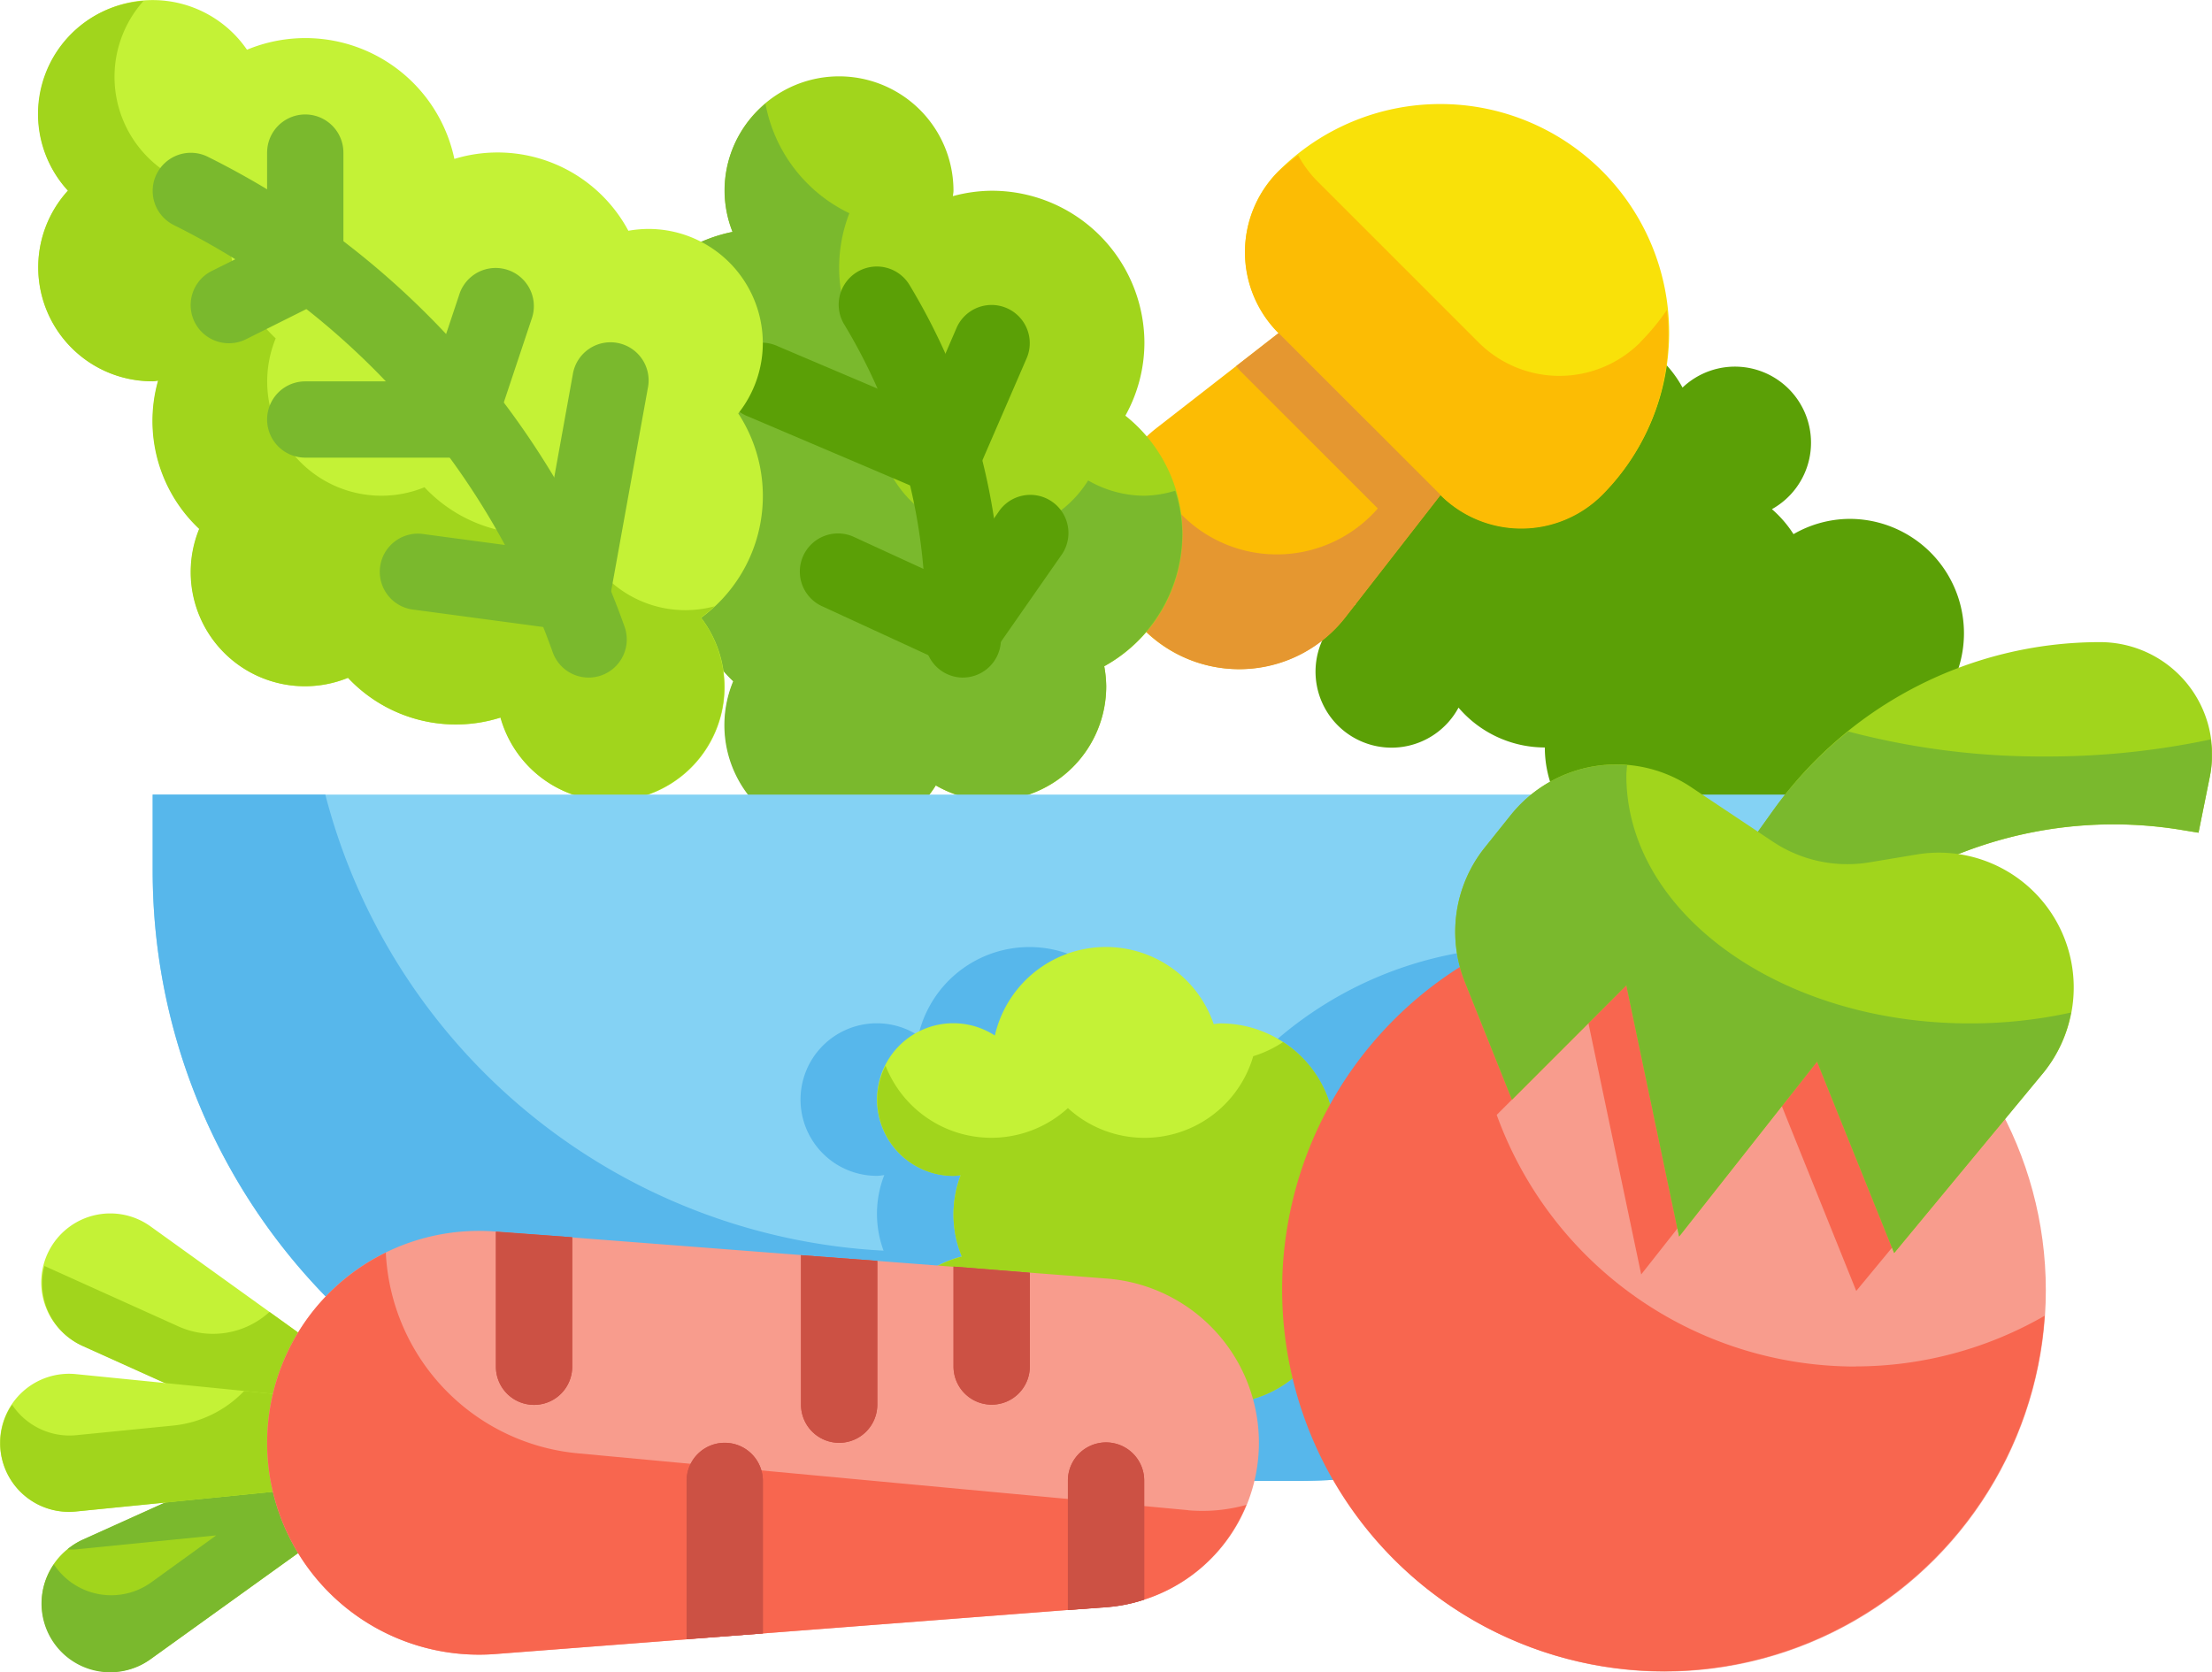 <svg xmlns="http://www.w3.org/2000/svg" width="41" height="31" viewBox="0 0 41 31">
  <g id="veggies" style="isolation: isolate">
    <g id="Color_copy" data-name="Color copy">
      <g id="Group_6498" data-name="Group 6498">
        <path id="Path_10938" data-name="Path 10938" d="M45.5,37.6a1.4,1.4,0,0,0,1.891-1.325,2.12,2.12,0,1,0,0-4.241,2.1,2.1,0,0,0-1.039.283,2.12,2.12,0,0,0-.4-.463A1.41,1.41,0,1,0,44.295,29.6a2.106,2.106,0,0,0-3.887.466,2.113,2.113,0,0,0-2.173,3.559,1.409,1.409,0,1,0,1.908,1.908,2.106,2.106,0,0,0,1.6.739A2.113,2.113,0,0,0,45.5,37.6Z" transform="translate(-13.109 -22.415)" fill="#5ba006"/>
        <g id="Group_6489" data-name="Group 6489" transform="translate(20.47 0.172)">
          <path id="Path_10939" data-name="Path 10939" d="M4.241,0A4.241,4.241,0,0,1,8.482,4.241a2.12,2.12,0,0,1-2.12,2.12H2.12A2.12,2.12,0,0,1,0,4.241,4.241,4.241,0,0,1,4.241,0Z" transform="translate(6.227 0) rotate(45)" fill="#f9e109"/>
          <path id="Path_10940" data-name="Path 10940" d="M32.687,35.23a2.5,2.5,0,0,1,.233-3.735l2.266-1.763,3,3L36.422,35a2.5,2.5,0,0,1-3.735.233Z" transform="translate(-31.956 -23.73)" fill="#fcbc04"/>
          <path id="Path_10941" data-name="Path 10941" d="M42.972,28.537a2.12,2.12,0,0,1-3,0l-3-3a2.076,2.076,0,0,1-.343-.469,4.131,4.131,0,0,0-.364.3,2.12,2.12,0,0,0,0,3l3,3a2.12,2.12,0,0,0,3,0,4.211,4.211,0,0,0,1.2-3.432,4.227,4.227,0,0,1-.495.6Z" transform="translate(-33.038 -22.363)" fill="#fcbc04"/>
          <path id="Path_10942" data-name="Path 10942" d="M35.189,29.732l-.786.612c.028.031.049.065.079.095l2.545,2.545A2.482,2.482,0,0,1,32.7,31.716,2.489,2.489,0,1,0,36.428,35l1.763-2.266Z" transform="translate(-31.959 -23.73)" fill="#e59730"/>
        </g>
        <g id="Group_6491" data-name="Group 6491" transform="translate(11.308 1.415)">
          <path id="Path_10943" data-name="Path 10943" d="M19,28.655a2.827,2.827,0,0,1,2.268-2.771,2.094,2.094,0,0,1-.148-.763,2.12,2.12,0,0,1,4.241,0c0,.035-.008.071-.011.1a2.8,2.8,0,0,1,.717-.1A2.827,2.827,0,0,1,28.9,27.948a2.793,2.793,0,0,1-.353,1.343,2.8,2.8,0,0,1-.391,4.647,2.145,2.145,0,0,1,.037.372,2.12,2.12,0,0,1-2.12,2.12,2.1,2.1,0,0,1-1.039-.283,2.116,2.116,0,0,1-3.75-1.929,2.782,2.782,0,0,1-.676-3.025A2.819,2.819,0,0,1,19,28.655Z" transform="translate(-18.996 -23)" fill="#a1d51c"/>
          <path id="Path_10944" data-name="Path 10944" d="M28.894,30.986a2.1,2.1,0,0,1-1.039-.283,2.116,2.116,0,0,1-3.75-1.929,2.782,2.782,0,0,1-.676-3.025,2.827,2.827,0,0,1-1.555-2.03,2.082,2.082,0,0,0-.611,2.376A2.819,2.819,0,0,0,20.6,31.4a2.782,2.782,0,0,0,.676,3.025,2.117,2.117,0,0,0,3.754,1.929,2.1,2.1,0,0,0,1.039.283,2.12,2.12,0,0,0,2.12-2.12,2.145,2.145,0,0,0-.037-.372A2.816,2.816,0,0,0,29.6,31.693a2.716,2.716,0,0,0-.131-.8A2.092,2.092,0,0,1,28.894,30.986Z" transform="translate(-18.994 -23.211)" fill="#7ab92d"/>
          <g id="Group_6490" data-name="Group 6490" transform="translate(2.125 3.535)">
            <path id="Path_10945" data-name="Path 10945" d="M27.3,35.612h-.028a.707.707,0,0,1-.679-.734A10.461,10.461,0,0,0,25.1,29.072a.707.707,0,1,1,1.212-.728A11.864,11.864,0,0,1,28,34.933a.707.707,0,0,1-.708.679Z" transform="translate(-22.881 -28.001)" fill="#5ba006"/>
            <path id="Path_10946" data-name="Path 10946" d="M26.029,32.534a.7.7,0,0,1-.276-.057l-3.322-1.414a.707.707,0,1,1,.554-1.3L25.661,30.9l.636-1.475a.707.707,0,1,1,1.3.561l-.919,2.12A.707.707,0,0,1,26.029,32.534Z" transform="translate(-22.001 -28.294)" fill="#5ba006"/>
            <path id="Path_10947" data-name="Path 10947" d="M27,37.181a.693.693,0,0,1-.3-.065l-2.3-1.06a.707.707,0,1,1,.591-1.284l1.767.812.894-1.281a.707.707,0,1,1,1.159.809l-1.232,1.767A.707.707,0,0,1,27,37.181Z" transform="translate(-22.579 -29.76)" fill="#5ba006"/>
          </g>
        </g>
        <g id="Group_6493" data-name="Group 6493" transform="translate(0.71)">
          <path id="Path_10948" data-name="Path 10948" d="M4,23.12a2.12,2.12,0,0,1,3.868-1.2,2.822,2.822,0,0,1,3.844,2.024,2.749,2.749,0,0,1,3.225,1.332,2.145,2.145,0,0,1,.372-.034,2.12,2.12,0,0,1,2.12,2.12,2.1,2.1,0,0,1-.455,1.3,2.8,2.8,0,0,1-.688,3.789A2.113,2.113,0,1,1,12.572,34.3a2.74,2.74,0,0,1-2.827-.737A2.116,2.116,0,0,1,6.988,30.8a2.745,2.745,0,0,1-.762-2.747c-.035,0-.071.011-.106.011a2.112,2.112,0,0,1-1.57-3.534A2.1,2.1,0,0,1,4,23.12Z" transform="translate(-4 -20.998)" fill="#c4f236"/>
          <path id="Path_10949" data-name="Path 10949" d="M16.537,32.245a2.079,2.079,0,0,1-2.552-1.469,2.74,2.74,0,0,1-2.827-.737A2.116,2.116,0,0,1,8.4,27.279a2.745,2.745,0,0,1-.762-2.747c-.035,0-.071.009-.106.009a2.111,2.111,0,0,1-1.583-3.517,2.1,2.1,0,0,0-1.4,3.517,2.112,2.112,0,0,0,1.57,3.534c.035,0,.071-.008.1-.011a2.745,2.745,0,0,0,.762,2.747,2.116,2.116,0,0,0,2.757,2.76,2.74,2.74,0,0,0,2.827.737,2.114,2.114,0,1,0,3.717-1.851A3.114,3.114,0,0,0,16.537,32.245Z" transform="translate(-4 -21.006)" fill="#a1d51c"/>
          <g id="Group_6492" data-name="Group 6492" transform="translate(2.12 2.122)">
            <path id="Path_10950" data-name="Path 10950" d="M15.08,34.733a.707.707,0,0,1-.666-.469,14.141,14.141,0,0,0-7.024-7.92.707.707,0,1,1,.632-1.265,15.55,15.55,0,0,1,7.723,8.709.707.707,0,0,1-.665.945Z" transform="translate(-6.999 -24.294)" fill="#7ab92d"/>
            <path id="Path_10951" data-name="Path 10951" d="M13.534,31.534H10.707a.707.707,0,1,1,0-1.414h2.318l.546-1.637a.708.708,0,0,1,1.343.447l-.707,2.12A.707.707,0,0,1,13.534,31.534Z" transform="translate(-7.879 -25.172)" fill="#7ab92d"/>
            <path id="Path_10952" data-name="Path 10952" d="M8.706,28.241A.707.707,0,0,1,8.39,26.9l1.023-.511V24.707a.707.707,0,1,1,1.414,0v2.12a.707.707,0,0,1-.391.633l-1.414.707A.707.707,0,0,1,8.706,28.241Z" transform="translate(-7.292 -24)" fill="#7ab92d"/>
            <path id="Path_10953" data-name="Path 10953" d="M16.534,35.325a.72.72,0,0,1-.095-.006l-2.827-.379a.707.707,0,1,1,.188-1.4l2.158.289.587-3.251a.707.707,0,1,1,1.391.252l-.707,3.913A.707.707,0,0,1,16.534,35.325Z" transform="translate(-8.758 -25.758)" fill="#7ab92d"/>
          </g>
        </g>
        <g id="Group_6494" data-name="Group 6494" transform="translate(2.83 14.731)">
          <path id="Path_10954" data-name="Path 10954" d="M7,38H39.514v1.414A11.309,11.309,0,0,1,28.2,50.723h-9.9A11.309,11.309,0,0,1,7,39.414Z" transform="translate(-7 -38)" fill="#84d2f4"/>
          <path id="Path_10955" data-name="Path 10955" d="M38.254,43.874a7.054,7.054,0,0,0-11.1-.657,2.116,2.116,0,0,0-1.78-.975c-.043,0-.083.01-.126.013a2.111,2.111,0,0,0-4.056.212,1.414,1.414,0,1,0-.766,2.6c.046,0,.089-.009.134-.013a1.973,1.973,0,0,0-.013,1.4A11.3,11.3,0,0,1,10.2,38H7v1.414A11.309,11.309,0,0,0,18.309,50.723h9.9a11.3,11.3,0,0,0,10.578-7.339c-.175.165-.344.336-.529.49Z" transform="translate(-7 -38)" fill="#57b7eb"/>
        </g>
        <path id="Path_10956" data-name="Path 10956" d="M34.478,45.533a2.12,2.12,0,0,0-2.12-2.12c-.043,0-.083.01-.126.013a2.111,2.111,0,0,0-4.056.212,1.414,1.414,0,1,0-.766,2.6c.046,0,.089-.009.134-.013a2.04,2.04,0,0,0,.021,1.509,2.115,2.115,0,1,0,1.965,3.6,2.1,2.1,0,0,0,3.435-.962,2.1,2.1,0,0,0,.962-3.432,2.1,2.1,0,0,0,.551-1.414Z" transform="translate(-9.736 -24.441)" fill="#c4f236"/>
        <path id="Path_10957" data-name="Path 10957" d="M33.516,44.491a2.107,2.107,0,0,1-.551.261,2.1,2.1,0,0,1-3.435.962,2.106,2.106,0,0,1-3.38-.785,1.4,1.4,0,0,0-.154.629,1.414,1.414,0,0,0,1.414,1.414c.046,0,.089-.009.134-.013a2.04,2.04,0,0,0,.021,1.509,2.115,2.115,0,1,0,1.965,3.6,2.1,2.1,0,0,0,3.435-.962,2.1,2.1,0,0,0,.962-3.432,2.1,2.1,0,0,0-.411-3.187Z" transform="translate(-9.736 -25.172)" fill="#a1d51c"/>
        <g id="Group_6495" data-name="Group 6495" transform="translate(23.76 11.904)">
          <circle id="Ellipse_1" data-name="Ellipse 1" cx="7.068" cy="7.068" r="7.068" transform="translate(0.024 4.948)" fill="#f89c8d"/>
          <path id="Path_10958" data-name="Path 10958" d="M47.237,49.474a7.068,7.068,0,0,1-6.644-4.665l1.7-1.7.978,4.658,2.557-3.244,1.429,3.55,2.714-3.283a7.075,7.075,0,1,0,.778,3.743,7.03,7.03,0,0,1-3.507.939Z" transform="translate(-36.611 -36.045)" fill="#f8664f"/>
          <path id="Path_10959" data-name="Path 10959" d="M55.007,34a7.437,7.437,0,0,0-6.05,3.114l-1.312,1.834,2.12.707a7.769,7.769,0,0,1,6.771-2.17l.3.049.212-1.05A2.077,2.077,0,0,0,55.007,34Z" transform="translate(-39.846 -34)" fill="#a1d51c"/>
          <path id="Path_10960" data-name="Path 10960" d="M54.006,36.807a14.023,14.023,0,0,1-3.663-.464A7.422,7.422,0,0,0,48.956,37.8l-1.311,1.833,2.12.707a7.769,7.769,0,0,1,6.771-2.17l.3.049.212-1.05a2.045,2.045,0,0,0,.011-.678A14.536,14.536,0,0,1,54.006,36.807Z" transform="translate(-39.846 -34.687)" fill="#7ab92d"/>
          <path id="Path_10961" data-name="Path 10961" d="M42.192,38.14l-.489.611a2.5,2.5,0,0,0-.368,2.486l.874,2.184,2.12-2.12.978,4.658,2.557-3.244,1.429,3.55,2.762-3.338a2.5,2.5,0,0,0-2.335-4.052l-.884.147a2.492,2.492,0,0,1-1.795-.385l-1.515-1.011a2.5,2.5,0,0,0-3.334.515Z" transform="translate(-37.944 -34.94)" fill="#a1d51c"/>
          <path id="Path_10962" data-name="Path 10962" d="M50.69,42.01c-3.514,0-6.361-2.057-6.361-4.594,0-.065.01-.129.013-.194a2.487,2.487,0,0,0-2.15.919l-.489.611a2.5,2.5,0,0,0-.368,2.486l.874,2.185,2.12-2.12.978,4.658,2.557-3.244,1.429,3.55,2.762-3.338a2.491,2.491,0,0,0,.515-1.12A8.663,8.663,0,0,1,50.69,42.01Z" transform="translate(-37.944 -34.942)" fill="#7ab92d"/>
        </g>
        <g id="Group_6497" data-name="Group 6497" transform="translate(0 22.505)">
          <path id="Path_10963" data-name="Path 10963" d="M10.037,54.229l.707,1.224-4.62,3.322a1.278,1.278,0,1,1-1.273-2.2Z" transform="translate(-3.319 -50.532)" fill="#a1d51c"/>
          <path id="Path_10964" data-name="Path 10964" d="M10.033,54.229l-5.186,2.34a1.238,1.238,0,0,0-.283.181,1.208,1.208,0,0,0,.16,0l2.6-.26L6.12,57.36a1.272,1.272,0,0,1-1.806-.332A1.272,1.272,0,0,0,6.12,58.774l4.62-3.322Z" transform="translate(-3.315 -50.532)" fill="#7ab92d"/>
          <path id="Path_10965" data-name="Path 10965" d="M10.037,53.785l.707-1.224-4.62-3.322a1.279,1.279,0,1,0-1.273,2.2Z" transform="translate(-3.319 -48.998)" fill="#c4f236"/>
          <path id="Path_10966" data-name="Path 10966" d="M8.315,51.214a1.555,1.555,0,0,1-1.686.269L4.144,50.362a1.276,1.276,0,0,0,.707,1.484l5.187,2.339.707-1.224Z" transform="translate(-3.32 -49.398)" fill="#a1d51c"/>
          <path id="Path_10967" data-name="Path 10967" d="M10.068,53.763v1.414l-5.662.565a1.279,1.279,0,1,1,0-2.545Z" transform="translate(-2.997 -50.228)" fill="#c4f236"/>
          <path id="Path_10968" data-name="Path 10968" d="M10.067,53.894,7.522,53.64a2.115,2.115,0,0,1-1.3.64l-1.812.18a1.279,1.279,0,0,1-1.19-.565,1.272,1.272,0,0,0,1.19,1.979l5.662-.565Z" transform="translate(-2.996 -50.359)" fill="#a1d51c"/>
          <path id="Path_10969" data-name="Path 10969" d="M10,53.371a3.927,3.927,0,0,0,4.228,3.916l11.33-.872a3.053,3.053,0,0,0,0-6.089l-11.33-.872A3.927,3.927,0,0,0,10,53.371Z" transform="translate(-5.049 -49.129)" fill="#f89c8d"/>
          <path id="Path_10970" data-name="Path 10970" d="M27.073,54.786,15.759,53.732A3.928,3.928,0,0,1,12.2,50.011a3.927,3.927,0,0,0,2.028,7.442l11.33-.872a3.053,3.053,0,0,0,2.592-1.893,3.039,3.039,0,0,1-1.077.1Z" transform="translate(-5.049 -49.295)" fill="#f8664f"/>
          <g id="Group_6496" data-name="Group 6496" transform="translate(9.192 0.326)">
            <path id="Path_10971" data-name="Path 10971" d="M16,49.46l1.414.106v2.4a.707.707,0,1,1-1.414,0Z" transform="translate(-16 -49.46)" fill="#cc5144"/>
            <path id="Path_10972" data-name="Path 10972" d="M22.414,55.707v2.827L21,58.64V55.707a.707.707,0,1,1,1.414,0Z" transform="translate(-17.466 -51.084)" fill="#cc5144"/>
            <path id="Path_10973" data-name="Path 10973" d="M24,50.08l1.414.106v2.665a.707.707,0,1,1-1.414,0Z" transform="translate(-18.345 -49.642)" fill="#cc5144"/>
            <path id="Path_10974" data-name="Path 10974" d="M28,50.38l1.414.113v1.739a.707.707,0,1,1-1.414,0Z" transform="translate(-19.518 -49.73)" fill="#cc5144"/>
            <path id="Path_10975" data-name="Path 10975" d="M32.414,55.707v2.2a2.86,2.86,0,0,1-.7.141L31,58.1v-2.4a.707.707,0,0,1,1.414,0Z" transform="translate(-20.398 -51.084)" fill="#cc5144"/>
            <path id="Path_10976" data-name="Path 10976" d="M25.414,50.186v2.665a.707.707,0,1,1-1.414,0V50.08Z" transform="translate(-18.345 -49.642)" fill="#cc5144"/>
            <path id="Path_10977" data-name="Path 10977" d="M17.414,49.566v2.4a.707.707,0,1,1-1.414,0v-2.5Z" transform="translate(-16 -49.46)" fill="#cc5144"/>
            <path id="Path_10978" data-name="Path 10978" d="M32.414,55.707v2.2a2.86,2.86,0,0,1-.7.141L31,58.1v-2.4a.707.707,0,0,1,1.414,0Z" transform="translate(-20.398 -51.084)" fill="#cc5144"/>
            <path id="Path_10979" data-name="Path 10979" d="M22.414,55.707v2.827L21,58.64V55.707a.707.707,0,1,1,1.414,0Z" transform="translate(-17.466 -51.084)" fill="#cc5144"/>
            <path id="Path_10980" data-name="Path 10980" d="M29.414,50.493v1.739a.707.707,0,1,1-1.414,0V50.38Z" transform="translate(-19.518 -49.73)" fill="#cc5144"/>
          </g>
        </g>
      </g>
    </g>
  </g>
</svg>
